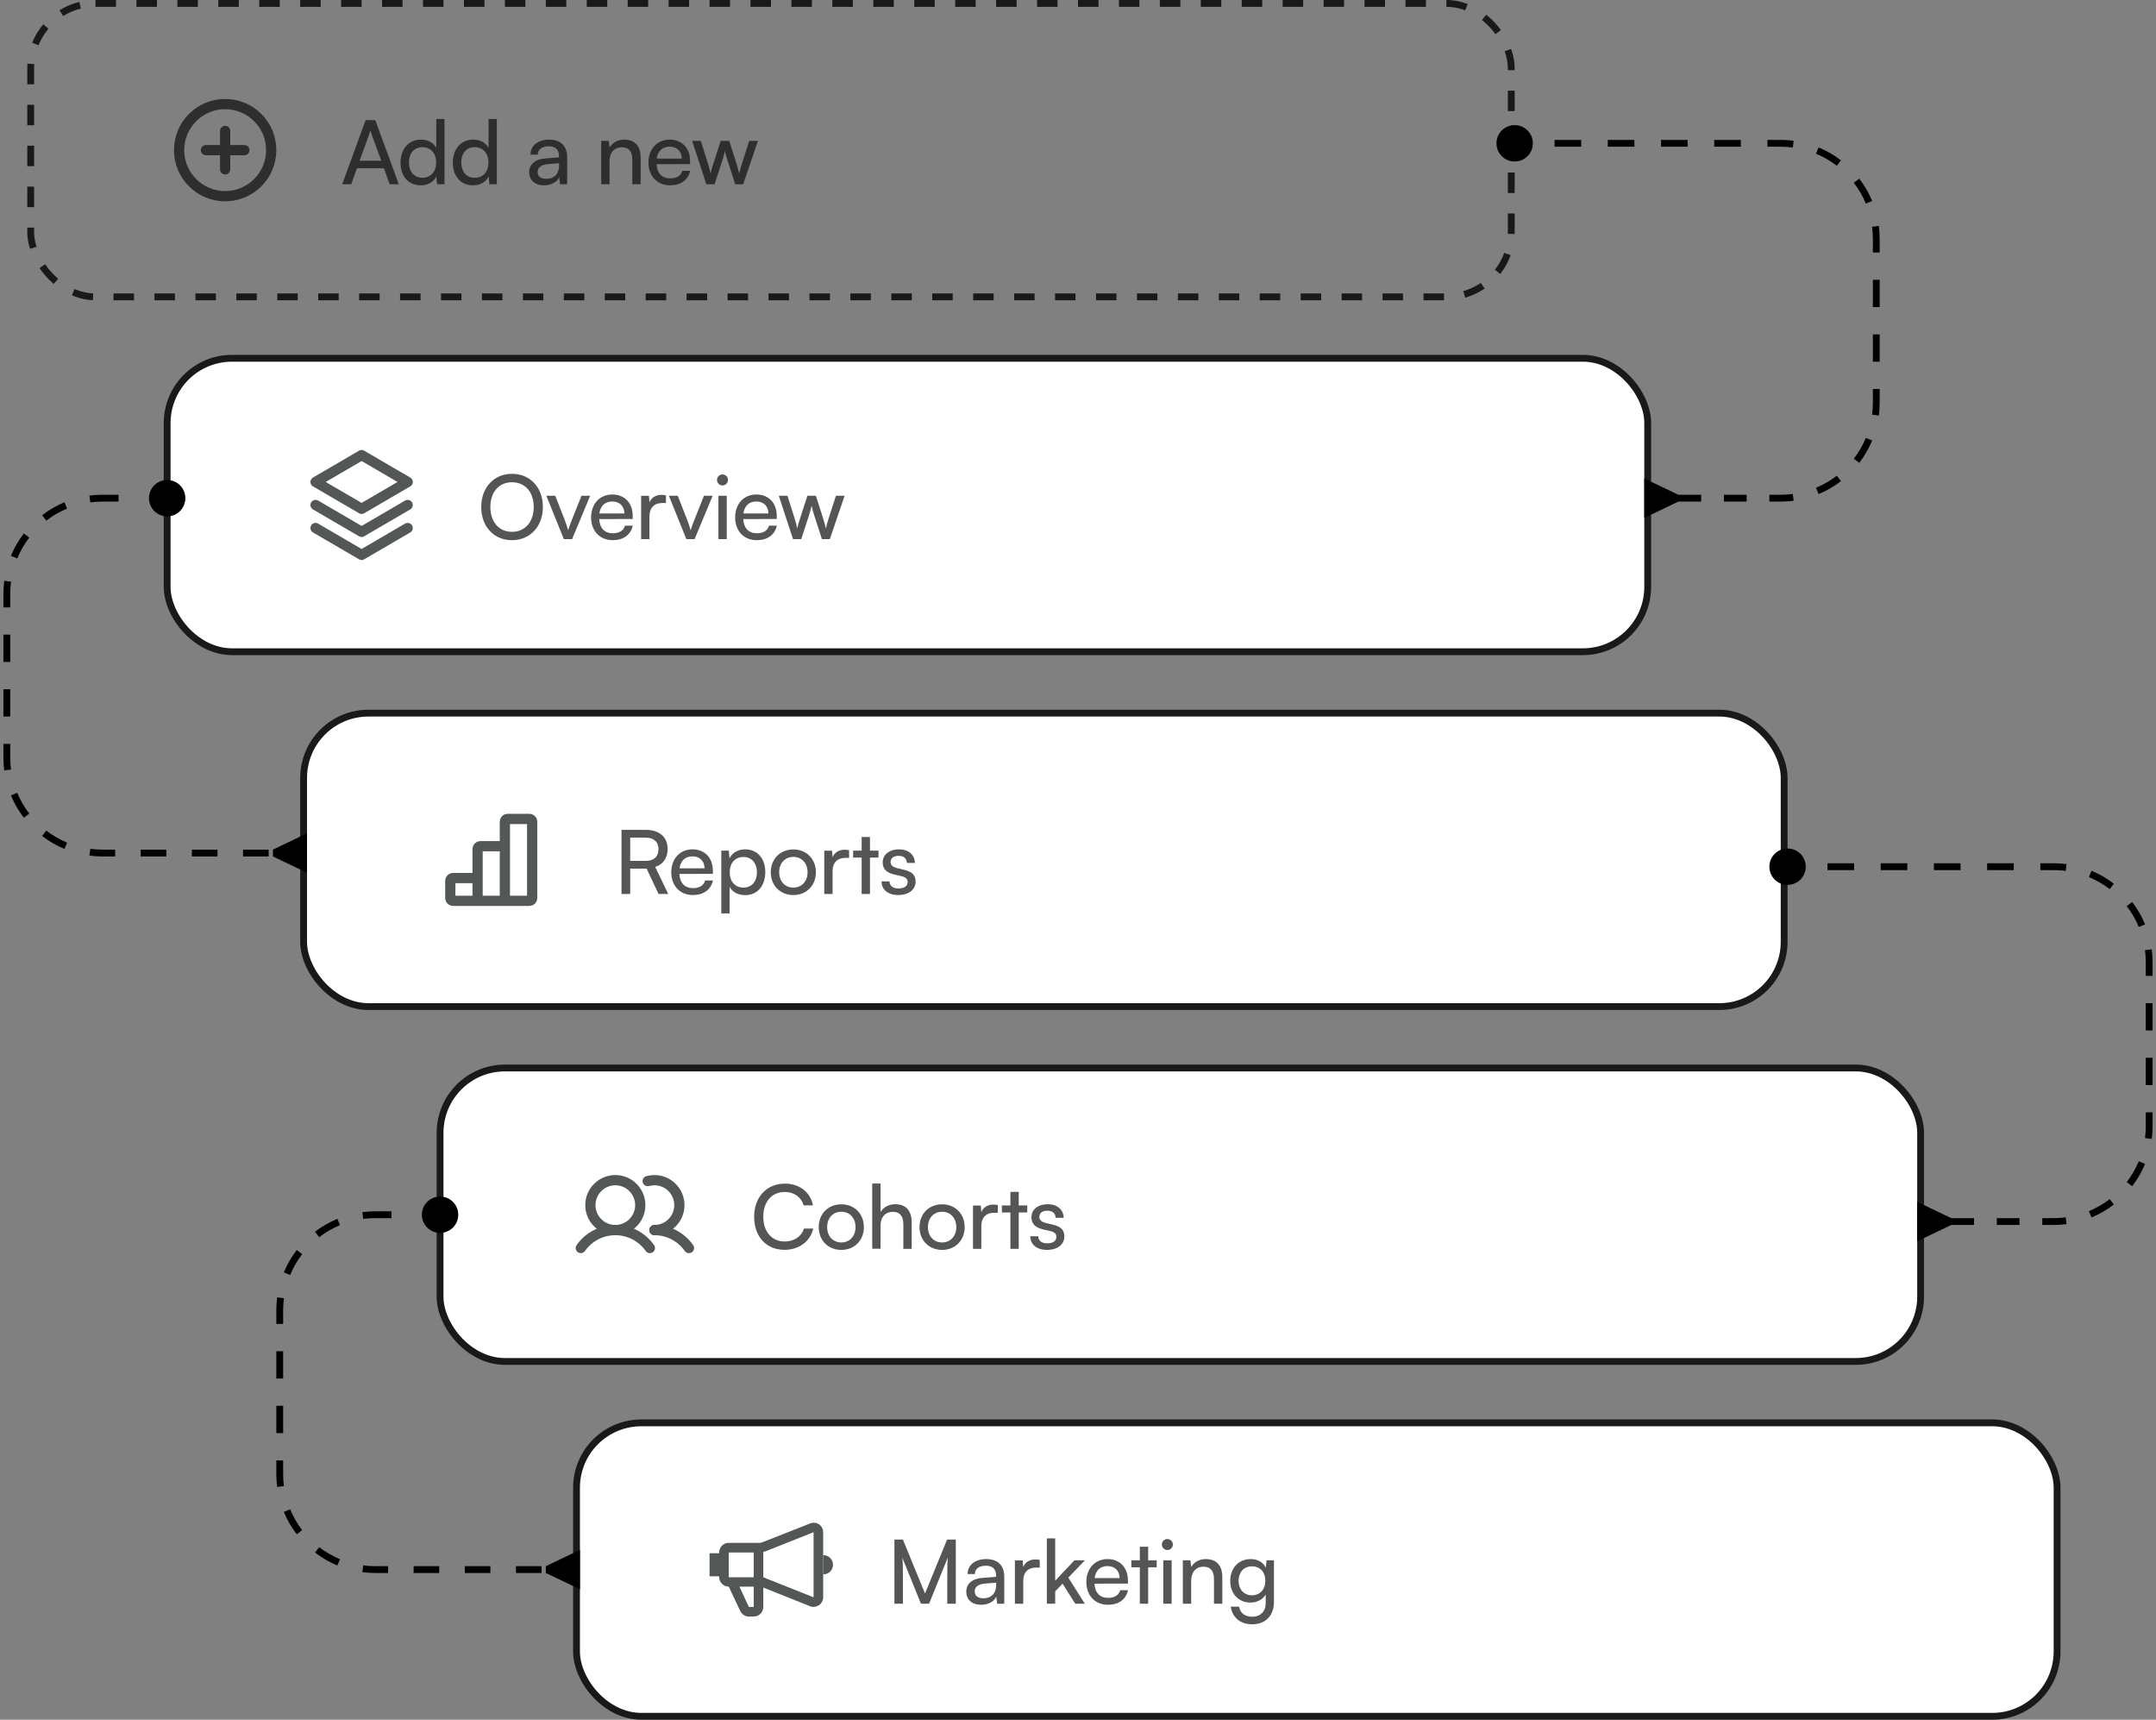 <svg width="316" height="252" viewBox="0 0 316 252" fill="none" xmlns="http://www.w3.org/2000/svg">
<rect x="0" y="0" width="316" height="252" fill="#808080" stroke="none"/>
<rect x="24.5" y="52.5" width="217" height="43" rx="9.5" fill="white" stroke="#191919"/>
<path opacity="0.7" d="M79.568 74.294C79.568 71.434 77.709 69.432 75.044 69.432C72.392 69.432 70.533 71.447 70.533 74.294C70.533 77.154 72.379 79.156 75.031 79.156C77.696 79.156 79.568 77.154 79.568 74.294ZM78.229 74.294C78.229 76.465 76.955 77.934 75.044 77.934C73.133 77.934 71.872 76.478 71.872 74.294C71.872 72.11 73.133 70.667 75.044 70.667C76.955 70.667 78.229 72.11 78.229 74.294ZM82.641 79H83.85L86.501 72.643H85.228L83.811 76.192C83.59 76.751 83.382 77.297 83.278 77.713C83.174 77.323 82.992 76.79 82.77 76.192L81.379 72.643H80.079L82.641 79ZM89.795 79.156C91.368 79.156 92.434 78.389 92.746 77.024H91.602C91.394 77.752 90.77 78.142 89.821 78.142C88.612 78.142 87.91 77.401 87.819 76.062L92.733 76.049V75.594C92.733 73.709 91.55 72.461 89.743 72.461C87.897 72.461 86.636 73.839 86.636 75.828C86.636 77.804 87.923 79.156 89.795 79.156ZM89.743 73.488C90.822 73.488 91.511 74.19 91.511 75.243H87.845C88.001 74.125 88.677 73.488 89.743 73.488ZM97.608 72.591C97.361 72.539 97.179 72.513 96.958 72.513C96.087 72.513 95.45 72.955 95.19 73.618L95.112 72.656H93.968V79H95.19V75.633C95.19 74.411 95.905 73.709 97.062 73.709H97.608V72.591ZM100.595 79H101.804L104.456 72.643H103.182L101.765 76.192C101.544 76.751 101.336 77.297 101.232 77.713C101.128 77.323 100.946 76.79 100.725 76.192L99.334 72.643H98.034L100.595 79ZM105.896 71.135C106.338 71.135 106.702 70.771 106.702 70.329C106.702 69.874 106.338 69.523 105.896 69.523C105.454 69.523 105.09 69.874 105.09 70.329C105.09 70.771 105.454 71.135 105.896 71.135ZM105.298 79H106.52V72.643H105.298V79ZM110.908 79.156C112.481 79.156 113.547 78.389 113.859 77.024H112.715C112.507 77.752 111.883 78.142 110.934 78.142C109.725 78.142 109.023 77.401 108.932 76.062L113.846 76.049V75.594C113.846 73.709 112.663 72.461 110.856 72.461C109.01 72.461 107.749 73.839 107.749 75.828C107.749 77.804 109.036 79.156 110.908 79.156ZM110.856 73.488C111.935 73.488 112.624 74.19 112.624 75.243H108.958C109.114 74.125 109.79 73.488 110.856 73.488ZM116.23 79H117.439L118.544 75.607C118.778 74.84 118.895 74.424 118.96 74.112C119.025 74.463 119.155 74.957 119.363 75.594L120.468 79H121.625L123.796 72.643H122.522L121.456 75.945C121.274 76.504 121.157 76.946 121.053 77.453C120.949 76.998 120.741 76.257 120.637 75.945L119.584 72.643H118.336L117.27 75.945C117.127 76.361 116.958 76.894 116.854 77.453C116.737 76.894 116.607 76.413 116.464 75.945L115.411 72.643H114.15L116.23 79Z" fill="#0A0F0D"/>
<g opacity="0.7">
<path d="M46.25 77.375L53 81.312L59.75 77.375" stroke="#0A0F0D" stroke-width="1.5" stroke-linecap="round" stroke-linejoin="round"/>
<path d="M46.25 74L53 77.938L59.75 74" stroke="#0A0F0D" stroke-width="1.5" stroke-linecap="round" stroke-linejoin="round"/>
<path d="M46.25 70.625L53 74.562L59.75 70.625L53 66.688L46.25 70.625Z" stroke="#0A0F0D" stroke-width="1.5" stroke-linecap="round" stroke-linejoin="round"/>
</g>
<rect x="4.5" y="0.5" width="217" height="43" rx="9.5" stroke="#191919" stroke-linejoin="round" stroke-dasharray="3 3"/>
<path opacity="0.8" d="M51.482 27L52.314 24.66H56.266L57.111 27H58.45L55.005 17.601H53.588L50.156 27H51.482ZM54.134 19.629C54.199 19.434 54.264 19.213 54.29 19.083C54.316 19.226 54.381 19.447 54.446 19.629L55.889 23.555H52.704L54.134 19.629ZM61.668 27.156C62.682 27.156 63.54 26.714 63.956 25.843L64.06 27H65.152V17.432H63.943V21.67C63.514 20.89 62.695 20.461 61.72 20.461C59.835 20.461 58.704 21.891 58.704 23.841C58.704 25.778 59.822 27.156 61.668 27.156ZM61.915 26.051C60.667 26.051 59.939 25.115 59.939 23.802C59.939 22.502 60.667 21.566 61.915 21.566C63.163 21.566 63.93 22.502 63.93 23.802C63.93 25.128 63.163 26.051 61.915 26.051ZM69.333 27.156C70.347 27.156 71.205 26.714 71.621 25.843L71.725 27H72.817V17.432H71.608V21.67C71.179 20.89 70.36 20.461 69.385 20.461C67.5 20.461 66.369 21.891 66.369 23.841C66.369 25.778 67.487 27.156 69.333 27.156ZM69.58 26.051C68.332 26.051 67.604 25.115 67.604 23.802C67.604 22.502 68.332 21.566 69.58 21.566C70.828 21.566 71.595 22.502 71.595 23.802C71.595 25.128 70.828 26.051 69.58 26.051ZM79.734 27.156C80.761 27.156 81.632 26.701 81.957 25.973L82.087 27H83.127V23.009C83.127 21.293 82.061 20.461 80.488 20.461C78.85 20.461 77.758 21.332 77.758 22.658H78.824C78.824 21.891 79.409 21.436 80.436 21.436C81.294 21.436 81.931 21.813 81.931 22.879V23.061L79.929 23.217C78.434 23.334 77.563 24.062 77.563 25.232C77.563 26.389 78.369 27.156 79.734 27.156ZM80.085 26.207C79.292 26.207 78.798 25.869 78.798 25.193C78.798 24.569 79.24 24.153 80.319 24.049L81.944 23.919V24.257C81.944 25.453 81.242 26.207 80.085 26.207ZM89.336 27V23.633C89.336 22.398 89.999 21.579 91.143 21.579C92.079 21.579 92.677 22.099 92.677 23.386V27H93.899V23.113C93.899 21.488 93.132 20.461 91.455 20.461C90.558 20.461 89.752 20.89 89.349 21.618L89.219 20.643H88.114V27H89.336ZM98.204 27.156C99.777 27.156 100.843 26.389 101.155 25.024H100.011C99.803 25.752 99.179 26.142 98.23 26.142C97.021 26.142 96.319 25.401 96.228 24.062L101.142 24.049V23.594C101.142 21.709 99.959 20.461 98.152 20.461C96.306 20.461 95.045 21.839 95.045 23.828C95.045 25.804 96.332 27.156 98.204 27.156ZM98.152 21.488C99.231 21.488 99.92 22.19 99.92 23.243H96.254C96.41 22.125 97.086 21.488 98.152 21.488ZM103.526 27H104.735L105.84 23.607C106.074 22.84 106.191 22.424 106.256 22.112C106.321 22.463 106.451 22.957 106.659 23.594L107.764 27H108.921L111.092 20.643H109.818L108.752 23.945C108.57 24.504 108.453 24.946 108.349 25.453C108.245 24.998 108.037 24.257 107.933 23.945L106.88 20.643H105.632L104.566 23.945C104.423 24.361 104.254 24.894 104.15 25.453C104.033 24.894 103.903 24.413 103.76 23.945L102.707 20.643H101.446L103.526 27Z" fill="#191919"/>
<g opacity="0.8">
<path d="M33 28.75C36.728 28.75 39.75 25.728 39.75 22C39.75 18.272 36.728 15.25 33 15.25C29.272 15.25 26.25 18.272 26.25 22C26.25 25.728 29.272 28.75 33 28.75Z" stroke="#191919" stroke-width="1.5" stroke-miterlimit="10"/>
<path d="M30.188 22H35.812" stroke="#191919" stroke-width="1.5" stroke-linecap="round" stroke-linejoin="round"/>
<path d="M33 19.188V24.812" stroke="#191919" stroke-width="1.5" stroke-linecap="round" stroke-linejoin="round"/>
</g>
<rect x="44.5" y="104.5" width="217" height="43" rx="9.5" fill="white" stroke="#191919"/>
<path opacity="0.7" d="M92.366 131V127.282H94.771L96.526 131H97.943L96.032 127.035C97.202 126.658 97.852 125.722 97.852 124.422C97.852 122.667 96.656 121.601 94.641 121.601H91.092V131H92.366ZM92.366 122.745H94.641C95.811 122.745 96.513 123.343 96.513 124.435C96.513 125.514 95.837 126.151 94.654 126.151H92.366V122.745ZM101.546 131.156C103.119 131.156 104.185 130.389 104.497 129.024H103.353C103.145 129.752 102.521 130.142 101.572 130.142C100.363 130.142 99.661 129.401 99.57 128.062L104.484 128.049V127.594C104.484 125.709 103.301 124.461 101.494 124.461C99.648 124.461 98.387 125.839 98.387 127.828C98.387 129.804 99.674 131.156 101.546 131.156ZM101.494 125.488C102.573 125.488 103.262 126.19 103.262 127.243H99.596C99.752 126.125 100.428 125.488 101.494 125.488ZM105.719 133.847H106.941V129.96C107.357 130.74 108.202 131.169 109.216 131.169C111.101 131.169 112.167 129.713 112.167 127.776C112.167 125.826 111.036 124.461 109.216 124.461C108.202 124.461 107.344 124.916 106.915 125.787L106.824 124.643H105.719V133.847ZM106.954 127.828C106.954 126.502 107.708 125.579 108.956 125.579C110.204 125.579 110.945 126.515 110.945 127.828C110.945 129.128 110.204 130.064 108.956 130.064C107.708 130.064 106.954 129.128 106.954 127.828ZM112.968 127.815C112.968 129.778 114.372 131.156 116.283 131.156C118.181 131.156 119.585 129.778 119.585 127.815C119.585 125.852 118.181 124.474 116.283 124.474C114.372 124.474 112.968 125.852 112.968 127.815ZM114.203 127.815C114.203 126.489 115.048 125.566 116.283 125.566C117.505 125.566 118.363 126.489 118.363 127.815C118.363 129.141 117.505 130.064 116.283 130.064C115.048 130.064 114.203 129.141 114.203 127.815ZM124.447 124.591C124.2 124.539 124.018 124.513 123.797 124.513C122.926 124.513 122.289 124.955 122.029 125.618L121.951 124.656H120.807V131H122.029V127.633C122.029 126.411 122.744 125.709 123.901 125.709H124.447V124.591ZM127.511 131V125.67H128.759V124.643H127.511V122.654H126.289V124.643H125.041V125.67H126.289V131H127.511ZM129.206 129.154C129.206 130.363 130.155 131.156 131.65 131.156C133.158 131.156 134.198 130.389 134.198 129.18C134.198 128.231 133.665 127.737 132.586 127.477L131.468 127.204C130.844 127.048 130.532 126.762 130.532 126.333C130.532 125.748 130.961 125.41 131.728 125.41C132.469 125.41 132.898 125.813 132.924 126.45H134.094C134.068 125.241 133.158 124.461 131.767 124.461C130.363 124.461 129.375 125.202 129.375 126.372C129.375 127.308 129.908 127.867 131.039 128.14L132.157 128.4C132.82 128.569 133.028 128.829 133.028 129.258C133.028 129.843 132.534 130.194 131.676 130.194C130.87 130.194 130.376 129.804 130.376 129.154H129.206Z" fill="#0A0F0D"/>
<g opacity="0.7">
<path d="M74 124H70.4C70.294 124 70.192 124.042 70.117 124.117C70.042 124.192 70 124.294 70 124.4V128.667M70 132H74H70ZM70 132V128.667V132ZM70 132H66.4C66.294 132 66.192 131.958 66.117 131.883C66.042 131.808 66 131.706 66 131.6V129.067C66 128.961 66.042 128.859 66.117 128.784C66.192 128.709 66.294 128.667 66.4 128.667H70V132ZM74 132V124V132ZM74 132H77.6C77.706 132 77.808 131.958 77.883 131.883C77.958 131.808 78 131.706 78 131.6V120.4C78 120.294 77.958 120.192 77.883 120.117C77.808 120.042 77.706 120 77.6 120H74.4C74.294 120 74.192 120.042 74.117 120.117C74.042 120.192 74 120.294 74 120.4V124V132Z" stroke="#0A0F0D" stroke-width="1.5"/>
</g>
<rect x="64.5" y="156.5" width="217" height="43" rx="9.5" fill="white" stroke="#191919"/>
<path opacity="0.7" d="M114.992 183.143C117.111 183.143 118.788 181.895 119.191 180.023H117.839C117.488 181.18 116.396 181.921 115.018 181.921C113.12 181.921 111.872 180.491 111.872 178.294C111.872 176.097 113.12 174.667 115.018 174.667C116.383 174.667 117.436 175.408 117.787 176.63H119.152C118.801 174.706 117.176 173.445 115.057 173.445C112.366 173.445 110.533 175.408 110.533 178.307C110.533 181.219 112.314 183.143 114.992 183.143ZM119.999 179.815C119.999 181.778 121.403 183.156 123.314 183.156C125.212 183.156 126.616 181.778 126.616 179.815C126.616 177.852 125.212 176.474 123.314 176.474C121.403 176.474 119.999 177.852 119.999 179.815ZM121.234 179.815C121.234 178.489 122.079 177.566 123.314 177.566C124.536 177.566 125.394 178.489 125.394 179.815C125.394 181.141 124.536 182.064 123.314 182.064C122.079 182.064 121.234 181.141 121.234 179.815ZM129.061 182.987V179.529C129.061 178.437 129.698 177.579 130.881 177.579C131.791 177.579 132.402 178.099 132.402 179.386V183H133.624V179.113C133.624 177.488 132.844 176.461 131.219 176.461C130.231 176.461 129.464 176.929 129.061 177.618V173.432H127.839V182.987H129.061ZM134.77 179.815C134.77 181.778 136.174 183.156 138.085 183.156C139.983 183.156 141.387 181.778 141.387 179.815C141.387 177.852 139.983 176.474 138.085 176.474C136.174 176.474 134.77 177.852 134.77 179.815ZM136.005 179.815C136.005 178.489 136.85 177.566 138.085 177.566C139.307 177.566 140.165 178.489 140.165 179.815C140.165 181.141 139.307 182.064 138.085 182.064C136.85 182.064 136.005 181.141 136.005 179.815ZM146.25 176.591C146.003 176.539 145.821 176.513 145.6 176.513C144.729 176.513 144.092 176.955 143.832 177.618L143.754 176.656H142.61V183H143.832V179.633C143.832 178.411 144.547 177.709 145.704 177.709H146.25V176.591ZM149.314 183V177.67H150.562V176.643H149.314V174.654H148.092V176.643H146.844V177.67H148.092V183H149.314ZM151.009 181.154C151.009 182.363 151.958 183.156 153.453 183.156C154.961 183.156 156.001 182.389 156.001 181.18C156.001 180.231 155.468 179.737 154.389 179.477L153.271 179.204C152.647 179.048 152.335 178.762 152.335 178.333C152.335 177.748 152.764 177.41 153.531 177.41C154.272 177.41 154.701 177.813 154.727 178.45H155.897C155.871 177.241 154.961 176.461 153.57 176.461C152.166 176.461 151.178 177.202 151.178 178.372C151.178 179.308 151.711 179.867 152.842 180.14L153.96 180.4C154.623 180.569 154.831 180.829 154.831 181.258C154.831 181.843 154.337 182.194 153.479 182.194C152.673 182.194 152.179 181.804 152.179 181.154H151.009Z" fill="#0A0F0D"/>
<g opacity="0.7">
<path d="M90.188 180.25C92.207 180.25 93.844 178.613 93.844 176.594C93.844 174.574 92.207 172.938 90.188 172.938C88.168 172.938 86.531 174.574 86.531 176.594C86.531 178.613 88.168 180.25 90.188 180.25Z" stroke="#0A0F0D" stroke-width="1.5" stroke-miterlimit="10"/>
<path d="M94.928 173.071C95.251 172.983 95.584 172.939 95.919 172.938C96.889 172.938 97.819 173.323 98.504 174.008C99.19 174.694 99.575 175.624 99.575 176.594C99.575 177.563 99.19 178.493 98.504 179.179C97.819 179.865 96.889 180.25 95.919 180.25" stroke="#0A0F0D" stroke-width="1.5" stroke-linecap="round" stroke-linejoin="round"/>
<path d="M85.125 182.88C85.696 182.067 86.454 181.404 87.335 180.946C88.216 180.489 89.195 180.25 90.188 180.25C91.18 180.25 92.159 180.489 93.04 180.946C93.921 181.404 94.679 182.067 95.25 182.88" stroke="#0A0F0D" stroke-width="1.5" stroke-linecap="round" stroke-linejoin="round"/>
<path d="M95.918 180.25C96.911 180.249 97.889 180.488 98.771 180.946C99.652 181.404 100.41 182.067 100.98 182.88" stroke="#0A0F0D" stroke-width="1.5" stroke-linecap="round" stroke-linejoin="round"/>
</g>
<rect x="84.5" y="208.5" width="217" height="43" rx="9.5" fill="white" stroke="#191919"/>
<path opacity="0.7" d="M132.34 235V230.983C132.34 229.67 132.314 228.708 132.249 228.253L134.979 235H136.175L138.918 228.227C138.853 228.89 138.84 229.527 138.84 231.282V235H140.088V225.601H138.814L135.577 233.505L132.34 225.601H131.092V235H132.34ZM143.798 235.156C144.825 235.156 145.696 234.701 146.021 233.973L146.151 235H147.191V231.009C147.191 229.293 146.125 228.461 144.552 228.461C142.914 228.461 141.822 229.332 141.822 230.658H142.888C142.888 229.891 143.473 229.436 144.5 229.436C145.358 229.436 145.995 229.813 145.995 230.879V231.061L143.993 231.217C142.498 231.334 141.627 232.062 141.627 233.232C141.627 234.389 142.433 235.156 143.798 235.156ZM144.149 234.207C143.356 234.207 142.862 233.869 142.862 233.193C142.862 232.569 143.304 232.153 144.383 232.049L146.008 231.919V232.257C146.008 233.453 145.306 234.207 144.149 234.207ZM152.393 228.591C152.146 228.539 151.964 228.513 151.743 228.513C150.872 228.513 150.235 228.955 149.975 229.618L149.897 228.656H148.753V235H149.975V231.633C149.975 230.411 150.69 229.709 151.847 229.709H152.393V228.591ZM154.657 235V233.193L155.736 232.062L157.595 235H158.999L156.581 231.178L159.012 228.643H157.478L154.657 231.633V225.432H153.435V235H154.657ZM162.382 235.156C163.955 235.156 165.021 234.389 165.333 233.024H164.189C163.981 233.752 163.357 234.142 162.408 234.142C161.199 234.142 160.497 233.401 160.406 232.062L165.32 232.049V231.594C165.32 229.709 164.137 228.461 162.33 228.461C160.484 228.461 159.223 229.839 159.223 231.828C159.223 233.804 160.51 235.156 162.382 235.156ZM162.33 229.488C163.409 229.488 164.098 230.19 164.098 231.243H160.432C160.588 230.125 161.264 229.488 162.33 229.488ZM168.286 235V229.67H169.534V228.643H168.286V226.654H167.064V228.643H165.816V229.67H167.064V235H168.286ZM171.098 227.135C171.54 227.135 171.904 226.771 171.904 226.329C171.904 225.874 171.54 225.523 171.098 225.523C170.656 225.523 170.292 225.874 170.292 226.329C170.292 226.771 170.656 227.135 171.098 227.135ZM170.5 235H171.722V228.643H170.5V235ZM174.589 235V231.633C174.589 230.398 175.252 229.579 176.396 229.579C177.332 229.579 177.93 230.099 177.93 231.386V235H179.152V231.113C179.152 229.488 178.385 228.461 176.708 228.461C175.811 228.461 175.005 228.89 174.602 229.618L174.472 228.643H173.367V235H174.589ZM180.311 231.659C180.311 233.44 181.455 234.831 183.262 234.831C184.263 234.831 185.095 234.389 185.511 233.648V234.922C185.511 236.131 184.731 236.911 183.535 236.911C182.469 236.911 181.767 236.365 181.611 235.429H180.389C180.623 237.041 181.806 238.016 183.535 238.016C185.485 238.016 186.72 236.742 186.72 234.74V228.643H185.628L185.537 229.722C185.134 228.929 184.341 228.461 183.314 228.461C181.468 228.461 180.311 229.865 180.311 231.659ZM181.533 231.633C181.533 230.463 182.261 229.527 183.483 229.527C184.731 229.527 185.459 230.411 185.459 231.633C185.459 232.881 184.705 233.765 183.47 233.765C182.274 233.765 181.533 232.829 181.533 231.633Z" fill="#0A0F0D"/>
<g opacity="0.7" clip-path="url(#clip0_1_532)">
<path d="M120.031 223.363C119.838 223.237 119.617 223.162 119.387 223.142C119.158 223.122 118.927 223.16 118.715 223.25L111.774 225.984C111.609 226.051 111.434 226.085 111.256 226.085H106.812C106.44 226.085 106.082 226.233 105.818 226.497C105.554 226.761 105.406 227.118 105.406 227.491V227.604H104V230.979H105.406V231.125C105.415 231.492 105.567 231.841 105.83 232.098C106.093 232.354 106.445 232.498 106.812 232.498L108.5 236.075C108.614 236.316 108.794 236.52 109.019 236.663C109.244 236.806 109.505 236.883 109.771 236.885H110.48C110.851 236.882 111.206 236.733 111.467 236.469C111.728 236.206 111.875 235.85 111.875 235.479V232.633L118.715 235.366C118.883 235.433 119.063 235.468 119.244 235.468C119.525 235.463 119.798 235.377 120.031 235.22C120.216 235.095 120.369 234.928 120.477 234.732C120.584 234.537 120.644 234.318 120.65 234.095V224.521C120.649 224.292 120.592 224.067 120.484 223.865C120.376 223.663 120.221 223.491 120.031 223.363ZM110.469 227.491V231.125H106.812V227.491H110.469ZM110.469 235.479H109.76L108.376 232.498H110.469V235.479ZM112.291 231.294C112.158 231.225 112.018 231.169 111.875 231.125V227.413C112.017 227.383 112.156 227.342 112.291 227.289L119.244 224.521V234.061L112.291 231.294ZM120.684 227.885V230.698C121.057 230.698 121.414 230.549 121.678 230.286C121.942 230.022 122.09 229.664 122.09 229.291C122.09 228.918 121.942 228.561 121.678 228.297C121.414 228.033 121.057 227.885 120.684 227.885Z" fill="#0A0F0D"/>
</g>
<path d="M219.333 21C219.333 22.473 220.527 23.667 222 23.667C223.473 23.667 224.667 22.473 224.667 21C224.667 19.527 223.473 18.333 222 18.333C220.527 18.333 219.333 19.527 219.333 21ZM246 72.5L241 70.113V75.887L246 73.5V72.5ZM222 21.5H223.95V20.5H222V21.5ZM227.85 21.5H231.75V20.5H227.85V21.5ZM235.65 21.5H239.55V20.5H235.65V21.5ZM243.45 21.5H247.35V20.5H243.45V21.5ZM251.25 21.5H255.15V20.5H251.25V21.5ZM259.05 21.5H261V20.5H259.05V21.5ZM261 21.5C261.598 21.5 262.187 21.539 262.764 21.614L262.893 20.622C262.273 20.542 261.641 20.5 261 20.5V21.5ZM266.168 22.524C267.265 22.979 268.289 23.575 269.218 24.289L269.828 23.496C268.83 22.729 267.73 22.089 266.551 21.601L266.168 22.524ZM271.711 26.782C272.425 27.711 273.021 28.735 273.476 29.832L274.4 29.449C273.911 28.27 273.271 27.17 272.504 26.172L271.711 26.782ZM274.386 33.236C274.461 33.813 274.5 34.402 274.5 35H275.5C275.5 34.359 275.458 33.727 275.377 33.107L274.386 33.236ZM274.5 35V37H275.5V35H274.5ZM274.5 41V45H275.5V41H274.5ZM274.5 49V53H275.5V49H274.5ZM274.5 57V59H275.5V57H274.5ZM274.5 59C274.5 59.598 274.461 60.187 274.386 60.764L275.377 60.893C275.458 60.273 275.5 59.641 275.5 59H274.5ZM273.476 64.168C273.021 65.265 272.425 66.289 271.711 67.218L272.504 67.828C273.271 66.83 273.911 65.73 274.4 64.551L273.476 64.168ZM269.218 69.711C268.289 70.425 267.265 71.021 266.168 71.476L266.551 72.4C267.73 71.911 268.83 71.271 269.828 70.504L269.218 69.711ZM262.764 72.386C262.187 72.461 261.598 72.5 261 72.5V73.5C261.641 73.5 262.273 73.458 262.893 73.377L262.764 72.386ZM261 72.5H259.333V73.5H261V72.5ZM256 72.5H252.667V73.5H256V72.5ZM249.333 72.5H246V73.5H249.333V72.5Z" fill="black"/>
<path d="M259.333 127C259.333 128.473 260.527 129.667 262 129.667C263.473 129.667 264.667 128.473 264.667 127C264.667 125.527 263.473 124.333 262 124.333C260.527 124.333 259.333 125.527 259.333 127ZM286 178.5L281 176.113V181.887L286 179.5V178.5ZM262 127.5H263.95V126.5H262V127.5ZM267.85 127.5H271.75V126.5H267.85V127.5ZM275.65 127.5H279.55V126.5H275.65V127.5ZM283.45 127.5H287.35V126.5H283.45V127.5ZM291.25 127.5H295.15V126.5H291.25V127.5ZM299.05 127.5H301V126.5H299.05V127.5ZM301 127.5C301.598 127.5 302.187 127.539 302.764 127.614L302.893 126.623C302.273 126.542 301.641 126.5 301 126.5V127.5ZM306.168 128.524C307.265 128.979 308.289 129.575 309.218 130.289L309.828 129.496C308.83 128.729 307.73 128.089 306.551 127.6L306.168 128.524ZM311.711 132.782C312.425 133.711 313.021 134.735 313.476 135.832L314.4 135.449C313.911 134.27 313.271 133.17 312.504 132.172L311.711 132.782ZM314.386 139.236C314.461 139.813 314.5 140.402 314.5 141H315.5C315.5 140.359 315.458 139.727 315.377 139.107L314.386 139.236ZM314.5 141V143H315.5V141H314.5ZM314.5 147V151H315.5V147H314.5ZM314.5 155V159H315.5V155H314.5ZM314.5 163V165H315.5V163H314.5ZM314.5 165C314.5 165.598 314.461 166.187 314.386 166.764L315.377 166.893C315.458 166.273 315.5 165.641 315.5 165H314.5ZM313.476 170.168C313.021 171.265 312.425 172.289 311.711 173.218L312.504 173.828C313.271 172.83 313.911 171.73 314.4 170.551L313.476 170.168ZM309.218 175.711C308.289 176.425 307.265 177.021 306.168 177.476L306.551 178.4C307.73 177.911 308.83 177.271 309.828 176.504L309.218 175.711ZM302.764 178.386C302.187 178.461 301.598 178.5 301 178.5V179.5C301.641 179.5 302.273 179.458 302.893 179.377L302.764 178.386ZM301 178.5H299.333V179.5H301V178.5ZM296 178.5H292.667V179.5H296V178.5ZM289.333 178.5H286V179.5H289.333V178.5Z" fill="black"/>
<path d="M27.167 73C27.167 74.473 25.973 75.667 24.5 75.667C23.027 75.667 21.833 74.473 21.833 73C21.833 71.527 23.027 70.333 24.5 70.333C25.973 70.333 27.167 71.527 27.167 73ZM40 124.5L45 122.113V127.887L40 125.5V124.5ZM39.375 125.5H35.625V124.5H39.375V125.5ZM31.875 125.5H28.125V124.5H31.875V125.5ZM24.375 125.5H20.625V124.5H24.375V125.5ZM16.875 125.5H15V124.5H16.875V125.5ZM15 125.5C14.359 125.5 13.727 125.458 13.107 125.377L13.236 124.386C13.813 124.461 14.402 124.5 15 124.5V125.5ZM9.449 124.4C8.27 123.911 7.17 123.271 6.172 122.504L6.782 121.711C7.711 122.425 8.735 123.021 9.832 123.476L9.449 124.4ZM3.496 119.828C2.729 118.83 2.089 117.73 1.6 116.551L2.524 116.167C2.979 117.265 3.575 118.289 4.289 119.218L3.496 119.828ZM0.623 112.893C0.542 112.273 0.5 111.641 0.5 111H1.5C1.5 111.598 1.539 112.187 1.614 112.764L0.623 112.893ZM0.5 111V109H1.5V111H0.5ZM0.5 105V101H1.5V105H0.5ZM0.5 97V93H1.5V97H0.5ZM0.5 89V87H1.5V89H0.5ZM0.5 87C0.5 86.359 0.542 85.727 0.623 85.107L1.614 85.236C1.539 85.813 1.5 86.402 1.5 87H0.5ZM1.6 81.449C2.089 80.27 2.729 79.17 3.496 78.172L4.289 78.782C3.575 79.711 2.979 80.735 2.524 81.832L1.6 81.449ZM6.172 75.496C7.17 74.729 8.27 74.089 9.449 73.6L9.832 74.524C8.735 74.979 7.711 75.575 6.782 76.289L6.172 75.496ZM13.107 72.623C13.727 72.542 14.359 72.5 15 72.5V73.5C14.402 73.5 13.813 73.539 13.236 73.614L13.107 72.623ZM15 72.5H17.375V73.5H15V72.5ZM22.125 72.5H24.5V73.5H22.125V72.5Z" fill="black"/>
<path d="M67.167 178C67.167 179.473 65.973 180.667 64.5 180.667C63.027 180.667 61.833 179.473 61.833 178C61.833 176.527 63.027 175.333 64.5 175.333C65.973 175.333 67.167 176.527 67.167 178ZM80 229.5L85 227.113V232.887L80 230.5V229.5ZM79.375 230.5H75.625V229.5H79.375V230.5ZM71.875 230.5H68.125V229.5H71.875V230.5ZM64.375 230.5H60.625V229.5H64.375V230.5ZM56.875 230.5H55V229.5H56.875V230.5ZM55 230.5C54.359 230.5 53.727 230.458 53.107 230.377L53.236 229.386C53.813 229.461 54.402 229.5 55 229.5V230.5ZM49.449 229.4C48.27 228.911 47.17 228.271 46.172 227.504L46.782 226.711C47.711 227.425 48.735 228.021 49.833 228.476L49.449 229.4ZM43.496 224.828C42.729 223.83 42.089 222.73 41.6 221.551L42.524 221.167C42.979 222.265 43.575 223.289 44.289 224.218L43.496 224.828ZM40.623 217.893C40.542 217.273 40.5 216.641 40.5 216H41.5C41.5 216.598 41.539 217.187 41.614 217.764L40.623 217.893ZM40.5 216V214H41.5V216H40.5ZM40.5 210V206H41.5V210H40.5ZM40.5 202V198H41.5V202H40.5ZM40.5 194V192H41.5V194H40.5ZM40.5 192C40.5 191.359 40.542 190.727 40.623 190.107L41.614 190.236C41.539 190.813 41.5 191.402 41.5 192H40.5ZM41.6 186.449C42.089 185.27 42.729 184.17 43.496 183.172L44.289 183.782C43.575 184.711 42.979 185.735 42.524 186.832L41.6 186.449ZM46.172 180.496C47.17 179.729 48.27 179.089 49.449 178.6L49.833 179.524C48.735 179.979 47.711 180.575 46.782 181.289L46.172 180.496ZM53.107 177.623C53.727 177.542 54.359 177.5 55 177.5V178.5C54.402 178.5 53.813 178.539 53.236 178.614L53.107 177.623ZM55 177.5H57.375V178.5H55V177.5ZM62.125 177.5H64.5V178.5H62.125V177.5Z" fill="black"/>
<defs>
<clipPath id="clip0_1_532">
<rect width="18" height="18" fill="white" transform="translate(104 221)"/>
</clipPath>
</defs>
</svg>
